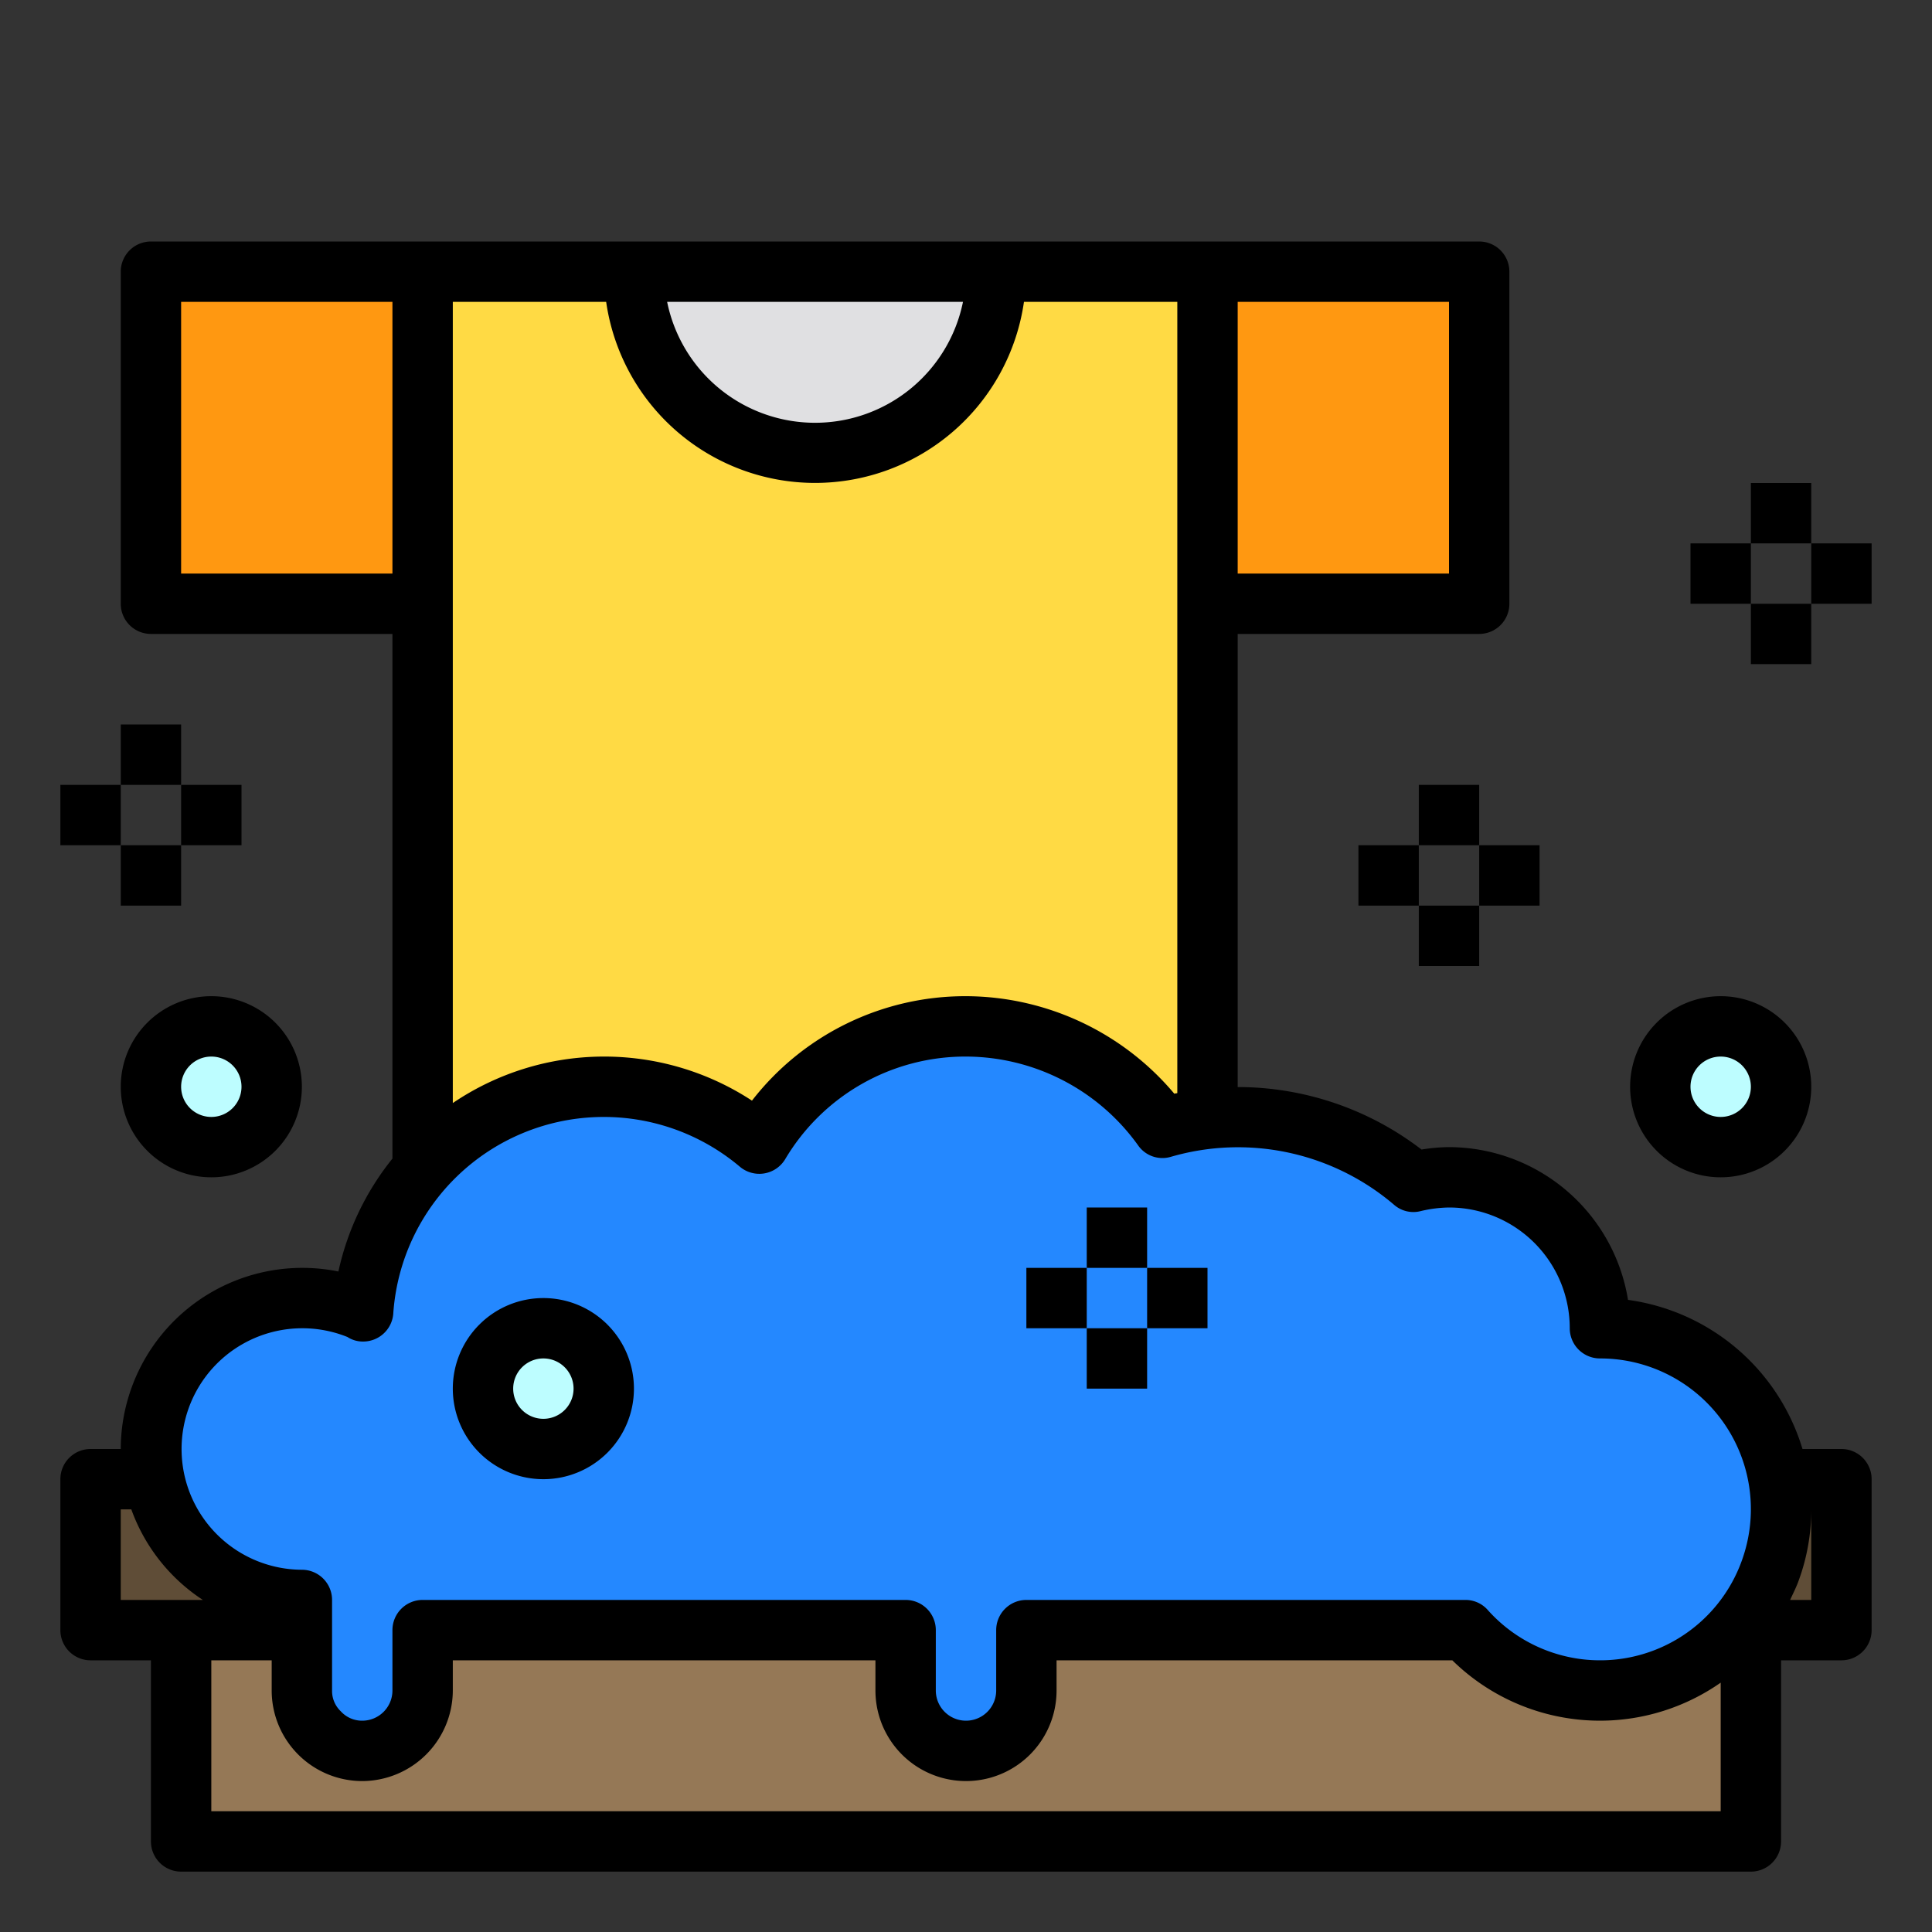 <?xml version="1.0" encoding="UTF-8" standalone="no"?> <svg xmlns="http://www.w3.org/2000/svg" viewBox="0 0 64 64"><rect x="0" y="0" width="64" height="64" fill="#333333" stroke="none"/><g id="Laundry"><rect x="14" y="9" width="26" height="33" style="fill:#ffda44"/><path d="M21,9H33A6,6,0,0,1,21,9Z" style="fill:#e0e0e2"/><rect x="40" y="9" width="9" height="11" style="fill:#ff9811"/><rect x="5" y="9" width="9" height="11" style="fill:#ff9811"/><rect x="6" y="54" width="52" height="7" style="fill:#957856"/><rect x="3" y="49" width="58" height="5" style="fill:#5f4d37"/><path d="M59,50a5.8,5.8,0,0,1-.35,2,5.984,5.984,0,0,1-10.11,2H34v2a2.006,2.006,0,0,1-2,2,2.015,2.015,0,0,1-2-2V54H14v2a2.006,2.006,0,0,1-2,2,2.015,2.015,0,0,1-2-2V53a5,5,0,0,1-4.9-4.01A4.619,4.619,0,0,1,5,48a5,5,0,0,1,5-5,4.925,4.925,0,0,1,2.03.43,7.991,7.991,0,0,1,13.12-5.55,7.987,7.987,0,0,1,13.36-.52,9.054,9.054,0,0,1,1.5-.3A7.977,7.977,0,0,1,41,37a8.939,8.939,0,0,1,5.83,2.15A5.069,5.069,0,0,1,48,39a5,5,0,0,1,5,5,5.99,5.99,0,0,1,5.91,5A5.47,5.47,0,0,1,59,50Z" style="fill:#2488ff"/><circle cx="7" cy="36" r="2" style="fill:#bdfdff"/><circle cx="18" cy="46" r="2" style="fill:#bdfdff"/><circle cx="57" cy="36" r="2" style="fill:#bdfdff"/><path d="M4,36a3,3,0,1,0,3-3A3,3,0,0,0,4,36Zm4,0a1,1,0,1,1-1-1A1,1,0,0,1,8,36Z"/><path d="M57,39a3,3,0,1,0-3-3A3,3,0,0,0,57,39Zm0-4a1,1,0,1,1-1,1A1,1,0,0,1,57,35Z"/><path d="M18,49a3,3,0,1,0-3-3A3,3,0,0,0,18,49Zm0-4a1,1,0,1,1-1,1A1,1,0,0,1,18,45Z"/><rect x="47" y="26" width="2" height="2"/><rect x="49" y="28" width="2" height="2"/><rect x="47" y="30" width="2" height="2"/><rect x="45" y="28" width="2" height="2"/><rect x="4" y="24" width="2" height="2"/><rect x="6" y="26" width="2" height="2"/><rect x="4" y="28" width="2" height="2"/><rect x="2" y="26" width="2" height="2"/><rect x="58" y="16" width="2" height="2"/><rect x="60" y="18" width="2" height="2"/><rect x="58" y="20" width="2" height="2"/><rect x="56" y="18" width="2" height="2"/><rect x="36" y="40" width="2" height="2"/><rect x="38" y="42" width="2" height="2"/><rect x="36" y="44" width="2" height="2"/><rect x="34" y="42" width="2" height="2"/><path d="M61,48H59.71a7.035,7.035,0,0,0-5.78-4.94A6.021,6.021,0,0,0,48,38a5.9,5.9,0,0,0-.91.08A10,10,0,0,0,41,36.01V21h8a1,1,0,0,0,1-1V9a1,1,0,0,0-1-1H5A1,1,0,0,0,4,9V20a1,1,0,0,0,1,1h8V38.38a9.028,9.028,0,0,0-1.79,3.74A6.014,6.014,0,0,0,4,48H3a1,1,0,0,0-1,1v5a1,1,0,0,0,1,1H5v6a1,1,0,0,0,1,1H58a1,1,0,0,0,1-1V55h2a1,1,0,0,0,1-1V49A1,1,0,0,0,61,48ZM41,10h7v9H41Zm-9.1,0a5,5,0,0,1-9.8,0ZM15,10h5.08a6.991,6.991,0,0,0,13.84,0H39V36.21c-.03.01-.07.01-.1.02A9.053,9.053,0,0,0,32,33a8.94,8.94,0,0,0-7.09,3.46,8.936,8.936,0,0,0-9.91.08ZM6,19V10h7v9ZM4,53V50h.35a6.021,6.021,0,0,0,2.37,3Zm53,7H7V55H9v1a3,3,0,0,0,3,3,3.009,3.009,0,0,0,3-3V55H29v1a3,3,0,0,0,6,0V55H48.11a6.979,6.979,0,0,0,8.89.74Zm.71-8.33a4.988,4.988,0,0,1-8.42,1.67.981.981,0,0,0-.75-.34H34a1,1,0,0,0-1,1v2a1,1,0,0,1-2,0V54a1,1,0,0,0-1-1H14a1,1,0,0,0-1,1v2a1,1,0,0,1-1,1,.949.949,0,0,1-.71-.31A.928.928,0,0,1,11,56V53a1,1,0,0,0-1-1,4,4,0,1,1,1.51-7.71.931.931,0,0,0,.52.15,1,1,0,0,0,1-.96,6.989,6.989,0,0,1,11.48-4.83,1,1,0,0,0,1.5-.25A6.939,6.939,0,0,1,32,35a7.037,7.037,0,0,1,5.7,2.94.982.982,0,0,0,1.09.38,7.966,7.966,0,0,1,7.39,1.59.97.97,0,0,0,.88.21A4.243,4.243,0,0,1,48,40a4,4,0,0,1,4,4,1,1,0,0,0,1,1,4.993,4.993,0,0,1,4.71,6.67ZM60,53h-.7c.1-.22.21-.43.29-.66A6.818,6.818,0,0,0,60,50Z"/></g></svg>